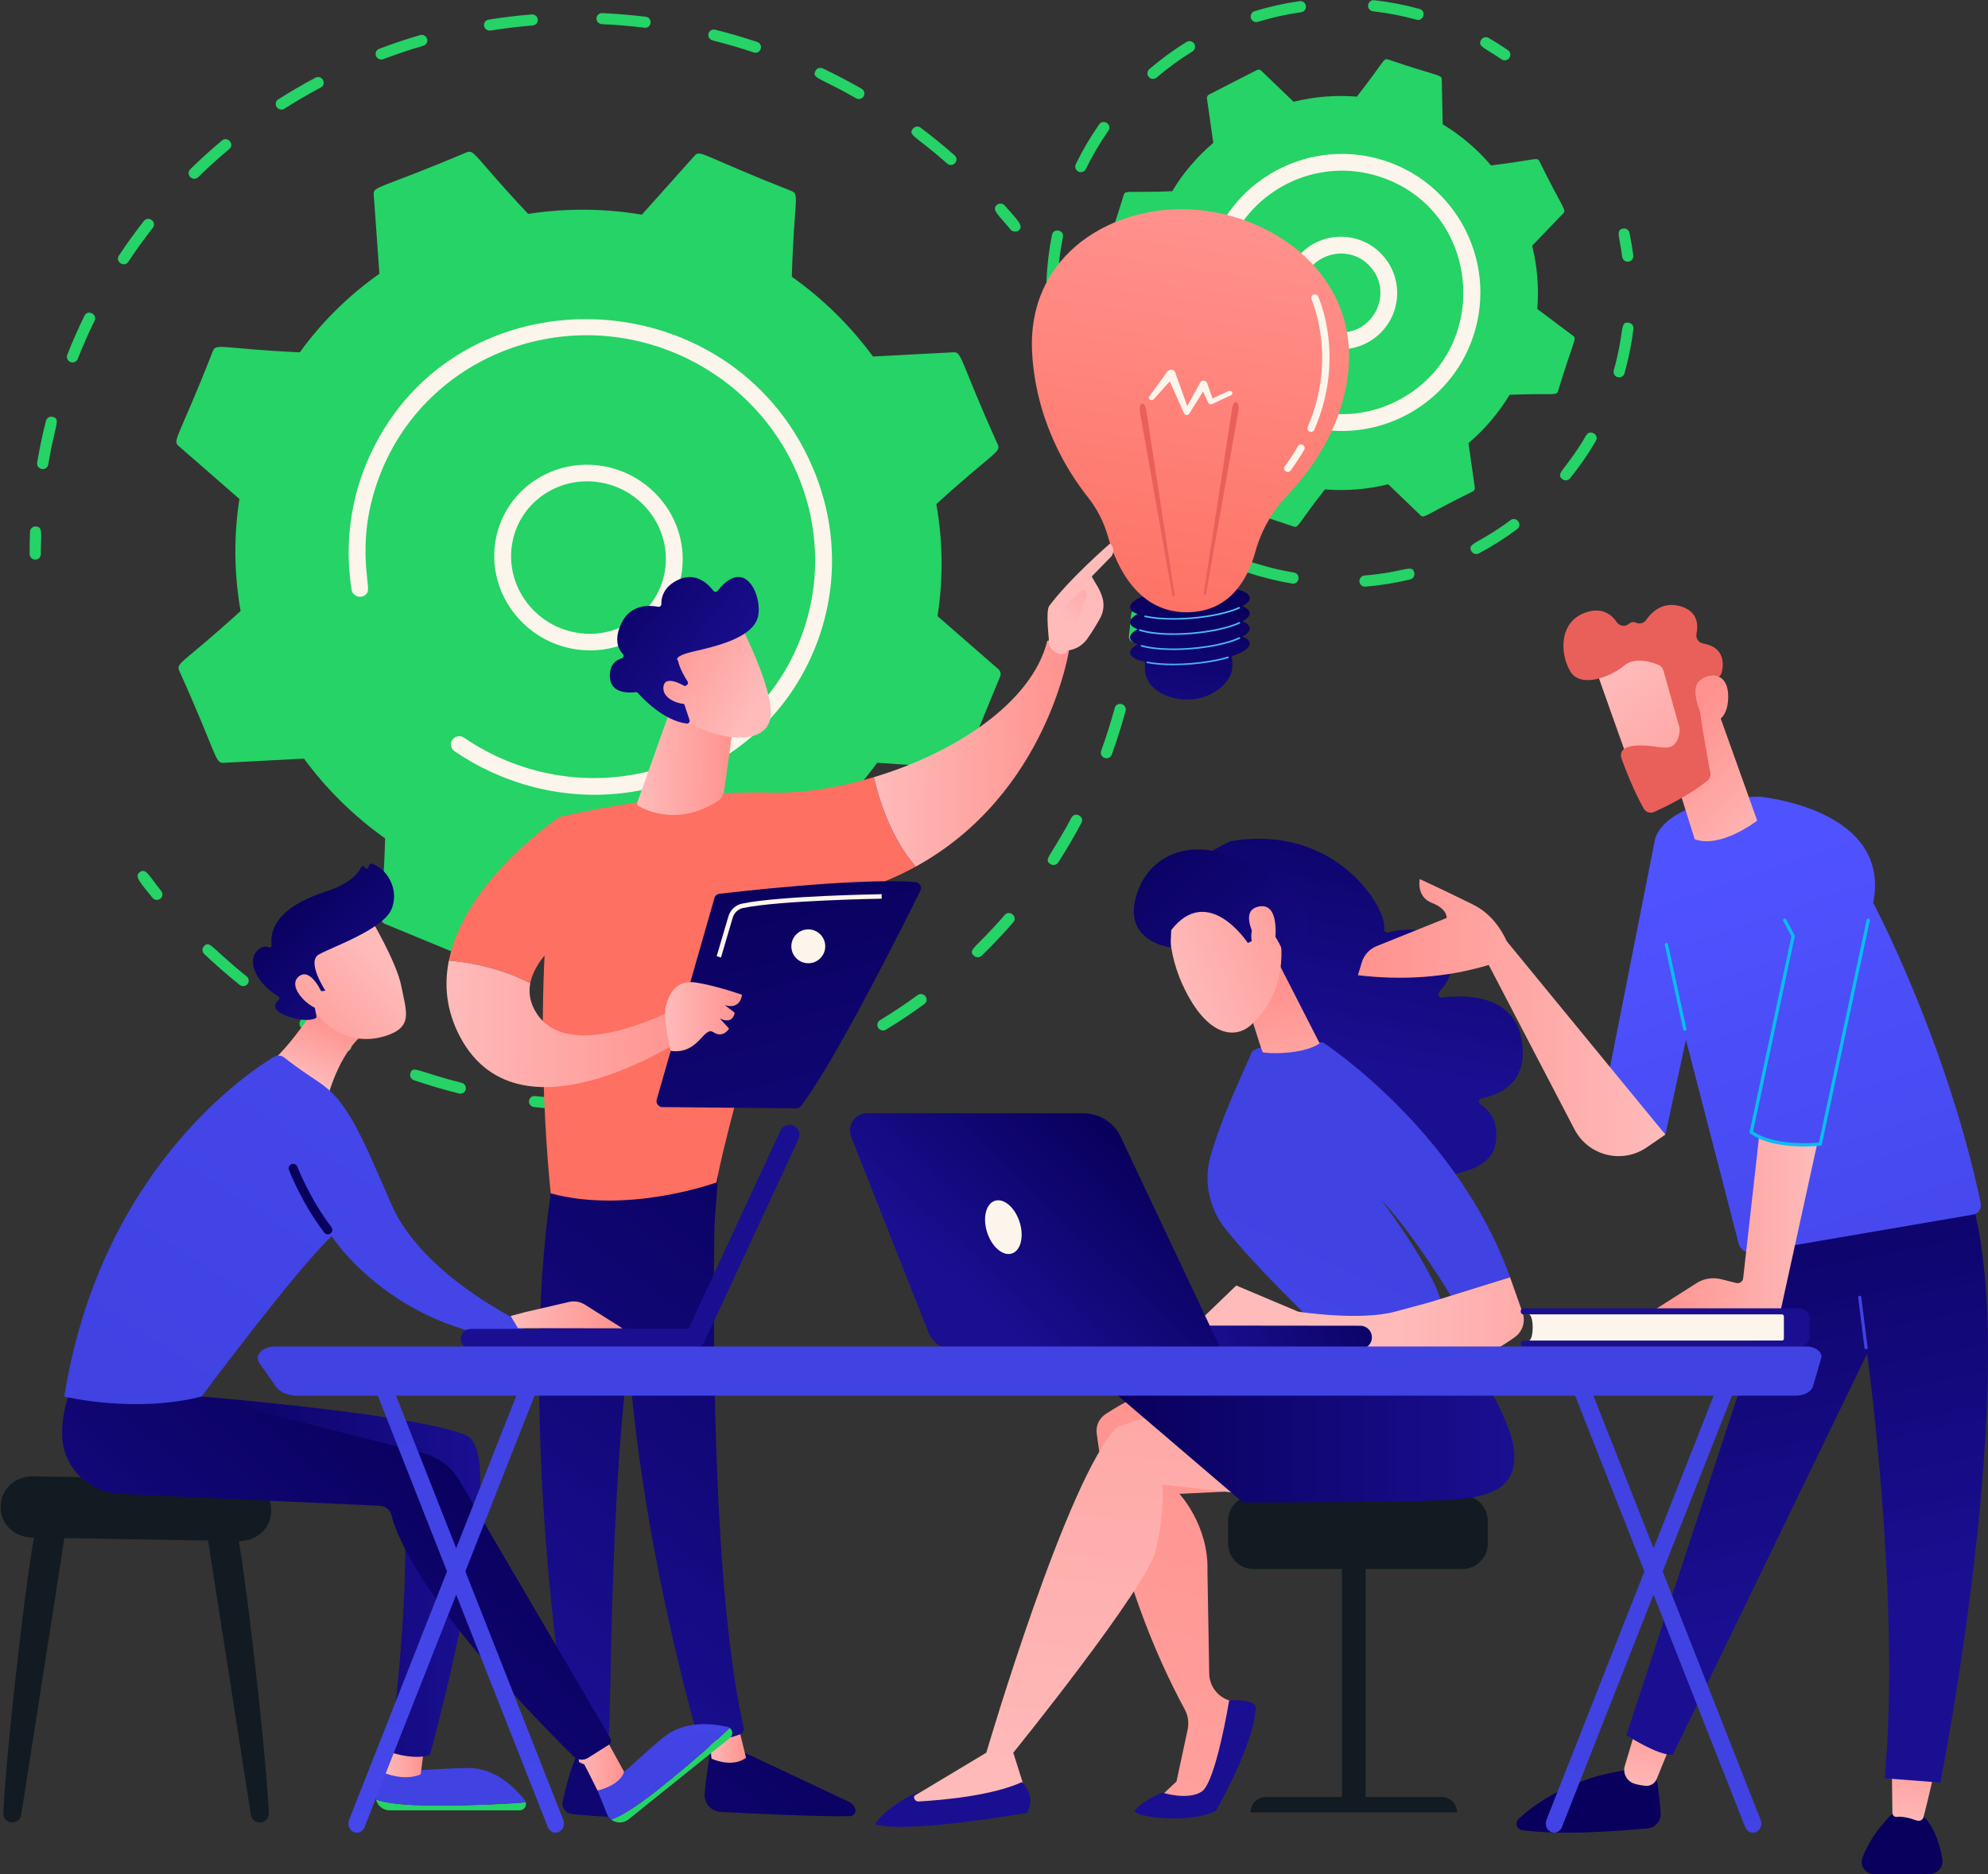 <svg width="2800" height="2640" viewBox="0 0 2800 2640" fill="none" xmlns="http://www.w3.org/2000/svg">
<rect x="0" y="0" width="2800" height="2640" fill="#333333" stroke="none"/>
<path d="M46.39 787.577C43.652 786.315 41.741 783.574 41.73 780.421C41.689 770.018 41.869 759.44 42.263 748.983C42.425 744.687 46.092 741.397 50.455 741.631C61.037 742.142 57.431 752.481 57.539 780.633C57.559 784.933 54.031 788.375 49.664 788.315C48.498 788.299 47.39 788.038 46.39 787.577Z" fill="#25D366"/>
<path d="M52.31 651.635C55.648 631.928 59.827 612.116 64.73 592.752C65.784 588.595 70.071 586.125 74.309 587.236C85.842 590.33 77.75 596.381 67.907 654.459C67.19 658.691 63.119 661.487 58.811 660.707C54.444 659.912 51.6 655.813 52.31 651.635ZM94.699 499.813C102.068 481.144 110.319 462.42 118.949 444.817C123.574 435.349 137.659 442.714 133.21 451.78C124.622 469.336 116.663 487.402 109.451 505.676C107.878 509.664 103.3 511.579 99.228 509.961C95.109 508.321 93.143 503.758 94.699 499.813ZM167.431 360.087C178.448 343.448 190.284 327.04 202.618 311.312C208.983 303.209 221.52 312.903 215.194 320.968C203.109 336.378 191.51 352.457 180.719 368.754C175.04 377.33 161.767 368.635 167.431 360.087ZM267.979 249.428C264.872 246.353 264.841 241.421 267.911 238.415C282.199 224.409 297.253 210.789 312.65 197.932C320.567 191.325 330.906 203.283 322.996 209.889C307.911 222.485 293.159 235.831 279.156 249.552C276.09 252.565 271.077 252.507 267.979 249.428ZM389.679 150.755C387.262 147.131 388.251 142.315 391.889 139.996C408.84 129.194 426.436 118.927 444.192 109.48C453.332 104.643 461.027 118.353 451.89 123.22C434.491 132.477 417.246 142.535 400.638 153.121C397.007 155.436 392.097 154.378 389.679 150.755ZM533.66 83.105C531.861 82.276 530.366 80.799 529.574 78.841C527.943 74.824 529.904 70.319 533.957 68.783C552.845 61.622 572.241 55.116 591.613 49.441C595.781 48.222 600.214 50.573 601.529 54.703C602.836 58.83 600.524 63.161 596.36 64.382C577.376 69.939 558.366 76.319 539.856 83.337C537.778 84.123 535.554 83.978 533.66 83.105ZM686.329 42.393C684.03 41.334 682.267 39.224 681.786 36.592C681.012 32.344 683.871 28.344 688.166 27.654C708.167 24.446 728.565 21.98 748.792 20.329C753.134 19.964 757.015 23.155 757.447 27.449C757.883 31.733 754.715 35.498 750.37 35.853C730.553 37.473 710.567 39.891 690.97 43.034C689.34 43.296 687.734 43.041 686.329 42.393ZM840.097 25.91C840.217 21.611 843.854 18.287 848.219 18.48C868.521 19.381 889.08 21.094 909.323 23.565C919.748 24.867 918.017 40.288 907.644 39.023C887.814 36.6 867.672 34.926 847.781 34.043C843.427 33.853 839.976 30.216 840.097 25.91ZM1333.96 230.3C1289.23 190.84 1278.55 190.672 1285.73 181.341C1288.35 177.937 1293.3 177.33 1296.8 179.953C1313.09 192.221 1329.1 205.284 1344.39 218.774C1352.24 225.694 1341.84 237.236 1333.96 230.3ZM997.848 47.445C998.859 43.278 1003.12 40.766 1007.37 41.835C1027.13 46.806 1046.97 52.604 1066.34 59.075C1076.3 62.404 1071.44 77.143 1061.5 73.82C1042.51 67.481 1023.07 61.795 1003.71 56.924C999.414 55.837 996.848 51.568 997.848 47.445ZM1205.68 138.399C1153.99 108.741 1143.38 110.664 1148.47 100.014C1151.69 93.26 1159.93 96.454 1158.98 96.426C1177.46 105.23 1195.79 114.836 1213.45 124.966C1217.26 127.148 1218.59 131.923 1216.45 135.629C1214.4 139.17 1209.73 140.654 1205.68 138.399Z" fill="#25D366"/>
<path d="M1423.47 323.56C1406.71 302.91 1395.92 295.552 1403.99 288.695C1407.26 285.911 1412.26 286.287 1415.14 289.587C1433.34 310.244 1442.6 318.624 1434.59 324.889C1432.19 326.77 1426.22 326.935 1423.47 323.56Z" fill="#25D366"/>
<path d="M1594.61 904.135C1591.53 902.719 1589.58 899.465 1590.01 896.004C1591.28 885.847 1592.35 875.551 1593.2 865.396C1593.55 861.114 1597.37 857.99 1601.72 858.415C1606.06 858.851 1609.31 862.65 1608.96 866.937C1608.1 877.3 1607 887.805 1605.71 898.173C1605.17 902.432 1601.23 905.401 1596.9 904.802C1596.08 904.691 1595.31 904.461 1594.61 904.135Z" fill="#25D366"/>
<path d="M483.73 1480.5C464.006 1470.76 444.459 1460.08 425.634 1448.76C421.877 1446.5 420.637 1441.7 422.866 1438.04C429.147 1427.73 432.91 1438.08 490.62 1466.6C494.552 1468.54 496.194 1473.23 494.289 1477.07C490.964 1483.78 482.779 1480.47 483.73 1480.5ZM577.995 1511.78C581.811 1500.35 588.087 1509.73 650.139 1525.29C654.401 1526.33 657.015 1530.6 656.01 1534.76C655.002 1538.93 650.741 1541.45 646.495 1540.38C625.26 1535.06 603.914 1528.77 583.052 1521.69C578.873 1520.26 576.647 1515.82 577.995 1511.78ZM337.451 1387.32C320.342 1373.6 303.584 1358.98 287.653 1343.87C284.482 1340.86 284.34 1335.93 287.34 1332.85C295.796 1324.19 297.143 1335.07 347.306 1375.31C350.72 1378.05 351.283 1382.96 348.563 1386.28C345.839 1389.59 340.87 1390.06 337.451 1387.32ZM749.637 1558.77C746.635 1557.38 744.685 1554.25 745.016 1550.84C745.432 1546.57 749.292 1543.49 753.639 1543.98C775.027 1546.36 796.728 1547.88 818.137 1548.48C822.514 1548.6 826.005 1552.18 825.957 1556.48C825.911 1560.78 822.333 1564.17 817.969 1564.05C796.112 1563.44 773.961 1561.89 752.13 1559.46C751.247 1559.36 750.405 1559.12 749.637 1558.77ZM920.561 1559.1C918.136 1557.99 916.319 1555.7 915.957 1552.9C915.408 1548.63 918.474 1544.78 922.808 1544.31C944.068 1542.02 965.491 1538.8 986.486 1534.74C990.758 1533.92 994.955 1536.67 995.868 1540.89C996.777 1545.12 994.055 1549.21 989.789 1550.03C968.362 1554.18 946.496 1557.46 924.794 1559.8C923.299 1559.96 921.846 1559.7 920.561 1559.1ZM1086.79 1522.48C1084.91 1521.62 1083.36 1520.03 1082.6 1517.95C1081.12 1513.88 1083.25 1509.46 1087.35 1508.07C1107.52 1501.24 1127.64 1493.48 1147.15 1485C1151.12 1483.28 1155.81 1485.07 1157.63 1489.01C1159.45 1492.95 1157.71 1497.54 1153.74 1499.27C1133.84 1507.92 1113.31 1515.84 1092.72 1522.81C1090.71 1523.49 1088.59 1523.32 1086.79 1522.48ZM1240.34 1450.89C1238.98 1450.26 1237.77 1449.25 1236.91 1447.91C1234.57 1444.23 1235.67 1439.44 1239.35 1437.2C1257.46 1426.18 1275.31 1414.26 1292.4 1401.77C1295.88 1399.22 1300.83 1399.97 1303.48 1403.45C1306.12 1406.92 1305.44 1411.79 1301.97 1414.33C1284.52 1427.08 1266.31 1439.25 1247.83 1450.49C1245.49 1451.91 1242.68 1451.97 1240.34 1450.89ZM1371.47 1346.11C1362.77 1337.41 1373.79 1336.57 1415.12 1288.91C1421.84 1281.14 1433.95 1291.37 1427.21 1299.15C1413.11 1315.41 1398.12 1331.27 1382.65 1346.28C1379.57 1349.26 1374.57 1349.21 1371.47 1346.11ZM1479.51 1217.22C1469.11 1210.6 1479.57 1207.46 1509.11 1151.76C1513.9 1142.73 1527.97 1150.08 1523.15 1159.16C1513.07 1178.17 1502.06 1196.94 1490.41 1214.97C1488.05 1218.62 1483.11 1219.55 1479.51 1217.22ZM1555.11 1067.43C1551.39 1065.72 1549.52 1061.47 1550.92 1057.64C1558.16 1037.77 1564.6 1017.42 1570.08 997.176C1571.2 993.039 1575.53 990.638 1579.75 991.811C1583.98 993.013 1586.48 997.295 1585.36 1001.43C1579.77 1022.09 1573.2 1042.85 1565.81 1063.13C1564.35 1067.16 1559.82 1069.19 1555.71 1067.68C1555.5 1067.6 1555.31 1067.52 1555.11 1067.43Z" fill="#25D366"/>
<path d="M214.72 1264.64C197.475 1243.16 188.632 1234.4 196.936 1228.51C205.573 1222.39 209.406 1233.1 227.057 1255.11C229.79 1258.51 229.238 1263.4 225.833 1266.03C222.426 1268.67 217.45 1268.04 214.72 1264.64Z" fill="#25D366"/>
<path d="M314.931 1074.57L428.121 1068.62C459.46 1111.25 497.839 1149.38 542.452 1181.05C539.172 1289.55 531.251 1296.93 542.543 1301.6L668.808 1353.83C672.498 1355.36 676.724 1354.42 679.329 1351.51L753.654 1268.42C807.557 1277.5 861.588 1277.6 913.792 1269.52L989.867 1353.77C992.534 1356.72 996.78 1357.71 1000.44 1356.24L1125.66 1305.84C1129.32 1304.37 1131.59 1300.75 1131.31 1296.84L1123.3 1185.2C1166.03 1155.06 1204.07 1117.9 1235.44 1074.49L1348.69 1082.09C1352.67 1082.35 1356.33 1080.11 1357.81 1076.5L1408.64 952.988C1410.12 949.378 1409.1 945.197 1406.1 942.579L1320.45 867.894C1328.74 814.937 1327.9 761.698 1318.79 710.116C1399.49 636.602 1410.06 637.282 1405.32 626.244C1350.86 505.272 1355.13 495.606 1342.74 496.254L1229.55 502.207C1198.21 459.573 1159.83 421.44 1115.22 389.778C1118.5 281.34 1126.42 273.902 1115.13 269.223C988.787 219.484 986.33 210.375 978.34 219.312L904.014 302.41C850.114 293.319 796.081 293.224 743.875 301.299C668.771 221.485 668.521 210.034 657.23 214.581C534.197 266.638 525.5 261.926 526.363 273.985L534.373 385.624C491.64 415.763 453.598 452.92 422.234 496.33C313.97 491.299 304.494 483.043 299.858 494.324C251.774 617.412 242.307 620.163 251.57 628.245L337.216 702.931C328.928 755.884 329.772 809.125 338.875 860.709C258.45 933.974 247.597 933.485 252.352 944.581C306.81 1065.55 302.536 1075.22 314.931 1074.57Z" fill="#25D366"/>
<path d="M697.332 765.51C707.211 694.25 774.24 645.204 846.75 656.178C919.25 667.173 970.213 734.056 960.338 805.317C950.455 876.575 883.429 925.623 810.918 914.652C738.39 903.676 687.454 836.753 697.332 765.51ZM843.548 679.276C784.694 670.365 729.066 709.662 720.834 769.066C712.717 827.592 754.562 882.557 814.119 891.554C873.67 900.565 928.722 860.285 936.834 801.761C944.962 743.147 902.995 688.26 843.548 679.276Z" fill="#FCF5EB"/>
<path d="M691.521 1087.32C673.637 1079.08 656.475 1069.36 640.352 1058.34C635.504 1055.03 633.854 1048.86 636.174 1043.81C636.452 1043.21 636.785 1042.62 637.176 1042.06C640.847 1036.78 648.239 1035.52 653.644 1039.22C672.188 1051.89 692.226 1062.71 713.181 1071.4C871.082 1136.71 1050.7 1067.62 1119.98 917.284C1121.74 913.445 1123.44 909.551 1125.07 905.608C1190.64 746.24 1111.26 563.779 949.603 496.855C788.164 430.072 603.201 503.722 537.718 662.644C498.794 757.259 522.219 824.256 517.746 833.963C512.912 844.453 497.053 842.063 495.215 830.621C485.172 768.111 493.068 702.017 521.189 640.99C642.536 377.677 1028.71 388.448 1144.46 658.114C1180.08 741.099 1181.01 832.227 1147.06 914.709C1145.31 918.977 1143.47 923.195 1141.55 927.367C1106.37 1003.73 1044.05 1062.89 964.756 1094.81C881.133 1128.47 788.642 1127.79 704.323 1092.91C700.02 1091.14 695.748 1089.27 691.521 1087.32Z" fill="#FCF5EB"/>
<path d="M1677.12 592.47C1696.25 615.022 1719.12 634.688 1745.19 650.388L1746.46 713.659C1746.6 720.68 1752.6 717.964 1822.36 741.821C1828.81 743.901 1828.1 737.873 1866.11 689.387C1896.44 691.874 1926.49 689.276 1955.19 682.15L2000.86 726.02C2005.93 730.888 2008.24 724.719 2074.44 692.266C2076.41 691.253 2077.53 689.099 2077.22 686.903L2068.29 624.21C2090.85 605.08 2110.51 582.215 2126.21 556.144C2186.65 553.667 2192.21 557.843 2194.33 551.268C2216.16 479.281 2221.28 477.322 2215.82 473.219L2165.21 435.221C2167.7 404.89 2165.1 374.846 2157.97 346.144L2201.84 300.475C2206.71 295.411 2200.54 293.089 2168.09 226.897C2165.01 220.884 2161.5 225.594 2100.03 233.04C2080.9 210.487 2058.04 190.823 2031.97 175.122L2030.69 111.85C2030.55 104.821 2024.55 107.545 1954.8 83.688C1948.38 81.615 1949.25 87.392 1911.04 136.123C1880.71 133.632 1850.67 136.233 1821.96 143.36L1776.3 99.491C1774.7 97.953 1772.3 97.601 1770.32 98.612L1702.72 133.244C1700.74 134.256 1699.63 136.41 1699.94 138.608L1708.86 201.301C1686.31 220.431 1666.65 243.296 1650.94 269.366C1590.51 271.842 1584.94 267.666 1582.83 274.243C1561.01 346.201 1555.87 348.181 1561.34 352.291L1611.95 390.289C1609.46 420.62 1612.06 450.664 1619.18 479.366C1578.19 523.853 1571.28 524.84 1574.44 531.01L1609.07 598.614C1612.16 604.656 1615.96 599.877 1677.12 592.47Z" fill="#25D366"/>
<path d="M1809.48 407.632C1812.32 363.919 1849.98 330.83 1893.7 333.665C1937.4 336.495 1970.5 374.16 1967.67 417.877C1964.84 461.487 1927.06 494.672 1883.45 491.848C1839.84 489.015 1806.66 451.25 1809.48 407.632ZM1833.06 409.155C1831.08 439.775 1854.38 466.29 1884.98 468.276C1934.13 471.455 1963 413.188 1930.38 376.043C1897.9 339.066 1836.26 359.679 1833.06 409.155Z" fill="#FCF5EB"/>
<path d="M1490.77 531.325C1487.72 521.129 1485.04 510.669 1482.8 500.232C1481.88 495.979 1484.58 491.794 1488.84 490.879C1499.54 488.576 1498.01 500.524 1505.85 526.822C1507.1 530.99 1504.73 535.375 1500.56 536.618C1496.41 537.859 1492.01 535.511 1490.77 531.325Z" fill="#25D366"/>
<path d="M1473.92 395.339C1474.8 374.45 1477.3 352.702 1481.65 330.939C1483.69 320.701 1499.13 323.842 1497.09 334.025C1485.82 390.41 1494.62 404.107 1481.45 403.543C1477.07 403.349 1473.74 399.659 1473.92 395.339ZM1518.88 241.695C1514.97 239.792 1513.34 235.08 1515.24 231.167C1524.68 211.773 1535.74 192.953 1548.12 175.235C1554.09 166.704 1567 175.711 1561.03 184.258C1549.12 201.3 1538.48 219.4 1529.4 238.058C1526.06 244.923 1517.93 241.67 1518.88 241.695ZM1620.63 110.426C1619.63 109.964 1618.71 109.287 1617.94 108.397C1615.11 105.091 1615.5 100.122 1618.81 97.292C1635.22 83.251 1652.85 70.395 1671.22 59.085C1674.92 56.81 1679.78 57.963 1682.05 61.659C1684.33 65.361 1683.18 70.215 1679.48 72.491C1661.8 83.377 1644.84 95.748 1629.05 109.258C1626.63 111.322 1623.33 111.673 1620.63 110.426ZM1766.09 30.394C1764.12 29.488 1762.54 27.779 1761.85 25.547C1760.58 21.39 1762.92 16.985 1767.08 15.714C1787.71 9.39 1809.02 4.658 1830.41 1.652C1834.72 1.052 1838.7 4.049 1839.3 8.358C1839.9 12.662 1836.9 16.644 1832.6 17.25C1812.03 20.138 1791.53 24.686 1771.69 30.768C1769.76 31.359 1767.78 31.174 1766.09 30.394ZM1926.91 7.226C1927.4 2.906 1931.3 -0.205 1935.62 0.284C1957.14 2.719 1978.57 6.853 1999.32 12.573C2009.34 15.285 2005.21 30.527 1995.13 27.756C1975.17 22.254 1954.55 18.277 1933.85 15.938C1929.42 15.42 1926.43 11.461 1926.91 7.226Z" fill="#25D366"/>
<path d="M2114.92 83.609C2091.14 67.218 2080.65 65.525 2085.99 56.331C2088.17 52.57 2092.9 51.225 2096.75 53.472C2105.93 58.792 2115.05 64.57 2123.86 70.642C2127.44 73.108 2128.34 78.012 2125.87 81.595C2123.44 85.12 2118.59 86.11 2114.92 83.609Z" fill="#25D366"/>
<path d="M2284.77 361.764C2281.09 333 2275.37 324.153 2285.78 321.997C2290.05 321.112 2294.21 323.851 2295.09 328.106C2297.25 338.499 2299.04 349.151 2300.39 359.765C2300.94 364.079 2297.89 368.025 2293.58 368.574C2289.28 369.129 2285.32 366.085 2284.77 361.764Z" fill="#25D366"/>
<path d="M1752.83 796.771C1756.94 784.353 1766.26 797.142 1822.37 806.51C1832.62 808.2 1830.08 823.762 1819.77 822.045C1798.79 818.541 1777.95 813.383 1757.84 806.72C1753.77 805.389 1751.45 800.953 1752.83 796.771ZM1914.68 819.171C1914.33 814.839 1917.55 811.035 1921.88 810.68C1979.06 805.984 1988.88 793.988 1991.97 806.749C1992.99 810.978 1990.39 815.232 1986.16 816.253C1965.54 821.23 1944.35 824.639 1923.17 826.377C1918.83 826.728 1915.04 823.505 1914.68 819.171ZM2072.27 776.283C2066.12 764.697 2081.67 766.917 2127.37 732.79C2135.72 726.57 2145.15 739.175 2136.8 745.412C2119.76 758.125 2101.64 769.613 2082.91 779.545C2079.08 781.582 2074.31 780.128 2072.27 776.283ZM2200.34 674.859C2190.12 666.584 2205.36 662.547 2234.03 613.264C2239.26 604.269 2252.88 612.167 2247.64 621.18C2236.98 639.515 2224.79 657.183 2211.41 673.697C2208.67 677.082 2203.71 677.585 2200.34 674.859ZM2272.9 521.585C2288.48 466.417 2280.69 452.945 2293.75 454.541C2298.07 455.064 2301.14 458.992 2300.62 463.31C2298.04 484.453 2293.81 505.498 2288.06 525.868C2286.88 530.052 2282.53 532.489 2278.34 531.305C2274.16 530.124 2271.72 525.777 2272.9 521.585Z" fill="#25D366"/>
<path d="M1664.1 761.877C1655.14 756.101 1646.29 749.908 1637.82 743.47C1634.36 740.838 1633.68 735.9 1636.31 732.434C1642.93 723.717 1649.52 733.748 1672.63 748.636C1676.28 750.994 1677.34 755.864 1674.98 759.521C1672.59 763.23 1667.68 764.197 1664.1 761.877Z" fill="#25D366"/>
<path d="M1792.51 580.968C1786.03 577.26 1784.71 569.926 1787.8 564.596C1791.07 558.947 1798.35 557.033 1803.94 560.285C1814.42 566.348 1825.65 571.335 1837.32 575.1C1839.87 575.407 1899.89 599.356 1968.13 564.518C2103.46 495.18 2087.47 295.411 1942.58 248.706C1859.23 221.828 1770.02 262.4 1734.25 340.044C1698.22 418.239 1738.95 458.926 1714.02 464.693C1707.66 466.172 1701.32 462.216 1699.84 455.858C1691.88 421.582 1693.42 385.678 1704.27 352.021C1737.21 249.813 1847.3 193.159 1949.84 226.224C2060.17 261.795 2116.48 386.536 2067 493.919C2027.1 580.528 1926.73 628.759 1830.07 597.582L1830.06 597.58C1816.98 593.359 1804.34 587.771 1792.51 580.968Z" fill="#FCF5EB"/>
<path d="M1760.21 863.389C1759.91 859.699 1756.14 856.504 1749.76 853.944C1756.7 850.119 1760.53 846.019 1760.21 841.999C1759.23 829.833 1720.7 823.012 1674.15 826.765C1627.61 830.518 1590.67 843.423 1591.65 855.59C1591.95 859.28 1595.72 862.474 1602.1 865.035C1595.16 868.86 1591.32 872.959 1591.65 876.98C1591.95 880.67 1595.72 883.864 1602.1 886.425C1595.16 890.25 1591.32 894.349 1591.65 898.37C1591.95 902.06 1595.72 905.254 1602.1 907.815C1595.16 911.64 1591.32 915.74 1591.65 919.76C1592.08 925.14 1599.87 929.473 1612.44 932.31C1612.28 936.286 1612.37 940.644 1612.76 945.456C1614.58 967.875 1639.8 985.453 1673.15 985.453C1706.5 985.453 1735.37 961.486 1735.7 938.996C1735.78 933.484 1735.54 928.633 1735.04 924.322C1751 918.993 1760.72 912.483 1760.21 906.169C1759.91 902.479 1756.14 899.284 1749.76 896.724C1756.7 892.899 1760.53 888.799 1760.21 884.779C1759.91 881.089 1756.14 877.895 1749.76 875.334C1756.7 871.509 1760.53 867.409 1760.21 863.389Z" fill="url(#paint0_linear_52_1243)"/>
<path d="M1652.61 937.152C1638.79 937.152 1626.14 936.135 1615.69 934.133C1615.08 934.017 1614.69 933.432 1614.8 932.825C1614.92 932.219 1615.5 931.822 1616.11 931.938C1632.46 935.069 1654.31 935.759 1677.61 933.879C1696.69 932.341 1714.52 929.265 1729.2 924.982C1729.79 924.809 1730.41 925.149 1730.58 925.742C1730.76 926.335 1730.42 926.955 1729.82 927.128C1715.01 931.452 1697.02 934.557 1677.8 936.107C1669.14 936.806 1660.68 937.152 1652.61 937.152Z" fill="url(#paint1_linear_52_1243)"/>
<path d="M1652.85 915.742C1634.89 915.742 1618.84 914.052 1607.51 910.828C1606.92 910.659 1606.58 910.04 1606.74 909.446C1606.91 908.852 1607.53 908.509 1608.13 908.677C1624.26 913.271 1650.24 914.695 1677.62 912.488C1704.7 910.304 1729.96 904.808 1745.18 897.786C1745.74 897.528 1746.41 897.772 1746.67 898.333C1746.92 898.893 1746.68 899.557 1746.12 899.817C1730.67 906.943 1705.13 912.513 1677.8 914.716C1669.27 915.406 1660.87 915.742 1652.85 915.742Z" fill="url(#paint2_linear_52_1243)"/>
<path d="M1652.62 894.368C1633.22 894.368 1616.25 892.384 1604.83 888.617C1604.24 888.424 1603.93 887.792 1604.12 887.205C1604.31 886.618 1604.94 886.299 1605.53 886.493C1621.43 891.734 1648.37 893.455 1677.61 891.098C1704.7 888.915 1729.96 883.419 1745.18 876.396C1745.74 876.139 1746.41 876.383 1746.67 876.943C1746.92 877.503 1746.68 878.167 1746.12 878.426C1730.67 885.553 1705.12 891.123 1677.79 893.326C1669.13 894.027 1660.67 894.368 1652.62 894.368Z" fill="url(#paint3_linear_52_1243)"/>
<path d="M1652.77 872.968C1637.38 872.968 1623.39 871.724 1612.51 869.308C1611.91 869.174 1611.53 868.577 1611.67 867.975C1611.8 867.371 1612.4 866.991 1613 867.126C1629.36 870.76 1652.91 871.702 1677.62 869.71C1704.46 867.545 1729.59 862.11 1744.84 855.167C1745.4 854.91 1746.06 855.159 1746.32 855.721C1746.57 856.283 1746.33 856.946 1745.76 857.202C1730.29 864.246 1704.88 869.755 1677.8 871.939C1669.24 872.627 1660.81 872.968 1652.77 872.968Z" fill="url(#paint4_linear_52_1243)"/>
<path d="M1560.41 755.415C1554.75 735.392 1545.15 716.678 1532.22 700.379C1504.51 665.456 1459.3 594.432 1453.74 497.497C1445.64 356.501 1570.69 285.91 1684.8 295.493C1798.91 305.076 1911.5 390.038 1899.18 521.208C1891.59 601.916 1846.42 663.135 1812.79 698.293C1791.43 720.618 1776.19 747.963 1767.95 777.738C1757.85 814.182 1733.83 859.598 1676.74 862.366C1602.86 865.948 1572.17 797.083 1560.41 755.415Z" fill="url(#paint5_linear_52_1243)"/>
<path d="M1695.61 834.248L1735.53 574.564C1736.36 569.199 1739 565.596 1741.43 566.516C1743.86 567.437 1745.17 572.532 1744.34 577.897C1744.32 578.04 1744.29 578.216 1744.27 578.357L1698.79 835.628C1698.44 837.563 1697.46 838.785 1696.59 838.357C1695.75 837.943 1695.32 836.121 1695.61 834.248Z" fill="url(#paint6_linear_52_1243)"/>
<path d="M1654.16 836.31L1614.24 576.626C1613.41 571.261 1610.77 567.659 1608.34 568.579C1605.91 569.499 1604.6 574.595 1605.43 579.96C1605.45 580.103 1605.48 580.279 1605.51 580.42L1650.98 837.691C1651.33 839.626 1652.31 840.848 1653.18 840.42C1654.02 840.005 1654.45 838.184 1654.16 836.31Z" fill="url(#paint7_linear_52_1243)"/>
<path d="M1735.25 552.267C1734.23 550.637 1731.89 550.027 1730.01 550.907L1707.77 561.295L1700.06 539.306C1699.65 538.159 1698.7 537.141 1697.35 536.586C1694.79 535.532 1691.74 536.475 1690.52 538.692L1690.48 538.763L1672.2 572.099L1655.23 524.644L1655.2 524.565C1654.79 523.407 1653.91 522.367 1652.64 521.669C1649.79 520.116 1646.03 520.856 1644.24 523.323L1618.68 558.51C1617.64 559.952 1618 561.884 1619.58 562.95C1621.27 564.088 1623.7 563.824 1625.02 562.359L1647.52 537.254L1667.78 582.398L1667.8 582.433C1668.12 583.155 1668.73 583.786 1669.58 584.183C1671.49 585.073 1673.86 584.459 1674.89 582.811L1694.44 551.432L1701.8 567.303L1701.86 567.444C1701.92 567.558 1701.98 567.67 1702.05 567.781C1703.06 569.41 1705.4 570.019 1707.28 569.141L1733.67 556.81C1735.56 555.932 1736.26 553.898 1735.25 552.267Z" fill="#FCF5EB"/>
<path d="M1813.65 664.816C1812.6 664.816 1811.54 664.493 1810.64 663.816C1808.39 662.15 1807.92 658.975 1809.59 656.725C1816.39 647.568 1822.62 638.101 1828.11 628.594C1829.51 626.172 1832.61 625.34 1835.03 626.74C1837.46 628.139 1838.29 631.237 1836.89 633.663C1831.2 643.507 1824.76 653.3 1817.73 662.771C1816.73 664.11 1815.2 664.816 1813.65 664.816Z" fill="#FCF5EB"/>
<path d="M1846.5 608.445C1845.83 608.445 1845.14 608.31 1844.48 608.026C1841.92 606.911 1840.74 603.924 1841.85 601.357C1884.04 504.196 1847.66 422.644 1847.29 421.832C1846.12 419.288 1847.23 416.278 1849.78 415.113C1852.33 413.948 1855.34 415.063 1856.5 417.608C1858.1 421.092 1895.13 504.124 1851.15 605.396C1850.32 607.307 1848.46 608.445 1846.5 608.445Z" fill="#FCF5EB"/>
<path d="M1002.44 2455.79C1002.44 2455.79 995.858 2491.11 992.461 2526.1C991.132 2539.77 1001.57 2551.76 1015.29 2552.46C1061.91 2554.85 1161.62 2559.58 1197.43 2558.32C1202.82 2558.13 1206.39 2552.66 1204.44 2547.63C1202.81 2543.42 1199.63 2540 1195.54 2538.08L1031.49 2460.78L1002.44 2455.79Z" fill="url(#paint8_linear_52_1243)"/>
<path d="M997.523 2434.96L1002.14 2477.32C1002.14 2477.32 1030.88 2491.03 1050.73 2476.09L1039.23 2428.82L997.523 2434.96Z" fill="url(#paint9_linear_52_1243)"/>
<path d="M1008.89 1639.47C1006.61 1650.5 991.985 2190.79 1047.44 2433.5C1048.34 2437.46 1046.3 2441.52 1042.52 2443.02C1033.63 2446.55 1016.21 2451.63 995.391 2452.13C988.944 2452.28 983.203 2448.04 981.444 2441.83C965.469 2385.49 889.035 2103.23 881.28 1834.22C872.613 1533.62 881.378 1823.99 881.378 1823.99L889.914 1638.31L1008.89 1639.47Z" fill="url(#paint10_linear_52_1243)"/>
<path d="M812.724 2472.44C812.724 2472.44 802.606 2490.21 792.524 2537.57C790.703 2546.12 796.613 2554.38 805.308 2555.32C820.693 2556.98 844.379 2559.16 863.37 2559.21C872.123 2559.23 879.028 2551.67 878.056 2542.97C876.118 2525.63 869.836 2497.15 849.805 2474.81L812.724 2472.44Z" fill="url(#paint11_linear_52_1243)"/>
<path d="M804.507 2417.93L815.627 2482.03C815.627 2482.03 827.144 2490.77 850.149 2484.74L845.206 2415.83L804.507 2417.93Z" fill="url(#paint12_linear_52_1243)"/>
<path d="M780.101 1653.87C730.139 1938.53 783.627 2358.64 802.233 2440.94C803.372 2445.98 807.392 2449.87 812.48 2450.77C821.121 2452.28 835.359 2453.59 849.445 2449.64C854.298 2448.28 857.74 2443.95 857.985 2438.92C861.22 2372.55 860.428 1964.93 905.983 1804.28C908.291 1796.14 913.343 1789.06 920.288 1784.23L1006.31 1724.3L1013.79 1626.19L780.101 1653.87Z" fill="url(#paint13_linear_52_1243)"/>
<path d="M1086.28 1116.51C944.73 1112.82 788.141 1150.84 788.141 1150.84C743.59 1396.68 775.703 1681.04 775.703 1681.04C885.033 1710.82 1009.11 1665.69 1009.11 1665.69C1028.31 1562.94 1116.07 1274.09 1116.07 1274.09C1185.33 1266.16 1242.5 1246.75 1289.68 1220.81C1254.28 1178.98 1237.91 1126.02 1230.88 1094.74C1180.67 1109.82 1129.94 1117.65 1086.28 1116.51Z" fill="url(#paint14_linear_52_1243)"/>
<path d="M1506.46 911.969C1492.72 895.038 1475.04 902.817 1475.04 902.817C1453.36 990.624 1343.44 1060.94 1230.88 1094.75C1237.91 1126.03 1254.28 1178.98 1289.68 1220.82C1476.94 1117.87 1506.46 911.969 1506.46 911.969Z" fill="url(#paint15_linear_52_1243)"/>
<path d="M1503.05 916.207C1504.46 920.847 1487.54 927.731 1477.8 908.716C1477.54 899.644 1472.39 860.743 1477.88 853.406C1507.12 814.336 1563.54 765.548 1563.54 765.548C1572.91 774.97 1565.03 784.061 1565.03 784.061L1537.62 812.078C1543.2 822.391 1550.04 831.118 1553.17 843.558C1555.53 852.979 1553.93 863.008 1549.11 871.516C1544.26 880.054 1537.65 891.15 1531.42 899.824C1519.63 916.241 1503.05 916.207 1503.05 916.207Z" fill="url(#paint16_linear_52_1243)"/>
<path d="M1525.57 830.312L1500.64 851.045L1492.67 871.848L1514.49 896.524C1514.49 896.524 1522.3 855.171 1527.9 846.258C1533.49 837.345 1530.68 832.983 1525.57 830.312Z" fill="url(#paint17_linear_52_1243)"/>
<path d="M841.135 1288.45L788.141 1150.84C788.141 1150.84 655.043 1239.43 632.209 1353.15C657.178 1355.23 702.585 1362.16 746.875 1385.06C757.167 1331.36 841.135 1288.45 841.135 1288.45Z" fill="url(#paint18_linear_52_1243)"/>
<path d="M955.468 1418.55C955.468 1418.55 806.195 1501.04 756.782 1428.91C746.524 1413.94 744.177 1399.13 746.874 1385.06C702.584 1362.16 657.178 1355.23 632.209 1353.15C625.325 1387.43 628.442 1423.99 648.271 1461.1C734.493 1622.46 974.768 1455.34 974.768 1455.34L955.468 1418.55Z" fill="url(#paint19_linear_52_1243)"/>
<path d="M943.975 1000.21L897.684 1130.05C896.918 1132.2 897.781 1134.6 899.77 1135.72C911.985 1142.63 956.037 1162.68 1009.67 1129.38C1015.26 1125.91 1019.1 1120.21 1020 1113.69L1035.67 1001.08L943.975 1000.21Z" fill="url(#paint20_linear_52_1243)"/>
<path d="M1043.14 880.505C1043.14 880.505 1091.72 974.092 1085.02 1011.65C1078.32 1049.2 1017.04 1045.91 963.799 1014.85L927.35 913.953L1043.14 880.505Z" fill="url(#paint21_linear_52_1243)"/>
<path d="M966.636 965.5C968.821 964.557 969.649 961.902 968.365 959.898C964.459 953.806 957.148 941.384 954.881 930.547C954.881 930.547 946.043 924.767 977.64 917.522C1009.24 910.277 1056.36 899.013 1066.5 872.273C1076.39 846.201 1051.7 780.165 1010.81 832.204C1009.26 834.184 1006.25 834.2 1004.73 832.188C998.193 823.508 980.958 805.456 956.688 816.068C933.977 826 931.271 842.546 931.502 850.903C931.57 853.361 929.355 855.25 926.944 854.767C915.531 852.477 888.112 850.342 875.036 878.367C864.267 901.45 870.998 914.64 877.181 921.117C879.184 923.216 878.264 926.632 875.481 927.454C867.944 929.683 858.181 935.962 858.984 953.577C860.095 977.929 887.327 976.044 895.085 975.008C896.356 974.839 897.632 975.287 898.483 976.246C905.056 983.661 934.688 1015.16 967.046 1019.23C969.848 1019.58 972.049 1016.84 971.155 1014.16L957.525 973.271C956.892 971.373 957.817 969.305 959.655 968.511L966.636 965.5Z" fill="url(#paint22_linear_52_1243)"/>
<path d="M972.217 971.337C972.217 971.337 937.227 946.836 934.459 967.162C931.692 987.487 965.894 996.941 982.951 989.515L972.217 971.337Z" fill="url(#paint23_linear_52_1243)"/>
<path d="M924.961 1548.92L1006.28 1264.95C1007.2 1261.72 1009.95 1259.37 1013.28 1258.98C1028.01 1257.26 1070.7 1252.44 1119.99 1248.27C1179.36 1243.25 1248.31 1239.18 1289.51 1242.64C1295.37 1243.13 1298.91 1249.33 1296.31 1254.6C1272.88 1302 1176.5 1494.81 1128.24 1557.98C1126.64 1560.07 1124.17 1561.29 1121.54 1561.27L932.873 1559.51C927.382 1559.46 923.45 1554.2 924.961 1548.92Z" fill="url(#paint24_linear_52_1243)"/>
<path d="M944.606 1480.31C944.606 1480.31 933.278 1433.73 937.848 1417.21C942.417 1400.68 951.27 1379.44 980.778 1384.16C1010.29 1388.88 1045.1 1401.31 1045.1 1401.31C1045.1 1401.31 1043.34 1422.83 1020.91 1415.89L1034.82 1426.65C1034.82 1426.65 1032.83 1443.89 1013.89 1434.68L1026.82 1448.95C1026.82 1448.95 1018.69 1463.1 1004.75 1454.03C990.811 1444.95 984.13 1485.92 944.606 1480.31Z" fill="url(#paint25_linear_52_1243)"/>
<path d="M1114.57 1333.04C1114.57 1346.22 1125.26 1356.91 1138.44 1356.91C1151.62 1356.91 1162.31 1346.22 1162.31 1333.04C1162.31 1319.86 1151.62 1309.17 1138.44 1309.17C1125.26 1309.17 1114.57 1319.86 1114.57 1333.04Z" fill="#FCF5EB"/>
<path d="M1015.48 1348.78L1009.39 1346.98L1025.95 1290.82C1028.65 1281.67 1036.03 1274.8 1045.21 1272.89C1097.69 1261.94 1235.9 1259.71 1241.75 1259.61L1241.85 1265.96C1240.42 1265.98 1098.39 1268.27 1046.51 1279.1C1039.62 1280.54 1034.07 1285.71 1032.03 1292.62L1015.48 1348.78Z" fill="#FCF5EB"/>
<path d="M53.127 2143.48C44.459 2156.31 10.009 2446.71 4.617 2553.97C4.252 2561.22 10.054 2567.27 17.316 2567.27C23.579 2567.27 28.908 2562.71 29.875 2556.52L92.887 2152.72L53.127 2143.48Z" fill="#111B21"/>
<path d="M330.108 2143.48C338.776 2156.31 373.226 2446.71 378.618 2553.97C378.983 2561.22 373.182 2567.27 365.918 2567.27C359.656 2567.27 354.326 2562.71 353.361 2556.52L290.349 2152.72L330.108 2143.48Z" fill="#111B21"/>
<path d="M1.015 2120.82L0.986 2123.98C0.778 2146.77 20.404 2165.45 44.98 2165.87L336.236 2170.83C360.458 2171.24 380.649 2153.74 381.824 2131.31L381.976 2128.41C383.201 2105.02 363.337 2085.31 338.077 2084.86L46.699 2079.63C21.759 2079.19 1.225 2097.7 1.015 2120.82Z" fill="#111B21"/>
<path d="M614.553 2543.42C562.778 2543.42 539.87 2538.98 529.628 2534.93C531.619 2543.43 539.192 2550.14 548.762 2550.14H731.924C738.092 2550.14 741.985 2544.24 740.511 2538.89C719.632 2540.57 675.288 2543.42 614.553 2543.42Z" fill="#25D366"/>
<path d="M740.511 2538.89C740.214 2537.82 739.777 2536.76 739.011 2535.78C725.058 2517.96 697.031 2489.99 658.905 2490.52C603.053 2491.31 583.58 2497.37 540.177 2490.86L529.938 2524.8C528.895 2528.26 528.876 2531.72 529.628 2534.93C539.871 2538.98 562.779 2543.42 614.553 2543.42C675.288 2543.42 719.632 2540.57 740.511 2538.89Z" fill="url(#paint26_linear_52_1243)"/>
<path d="M552.746 2454.29L540.177 2497.04C540.177 2497.04 568.021 2509.71 592.511 2499.54L597.32 2462.5L552.746 2454.29Z" fill="url(#paint27_linear_52_1243)"/>
<path d="M932.372 2516.5C892.012 2548.93 871.385 2559.83 860.876 2563.11C867.728 2568.46 877.816 2568.92 885.276 2562.93L1028.06 2448.2C1032.87 2444.34 1032.22 2437.32 1027.74 2434.1C1012.51 2448.47 979.718 2478.46 932.372 2516.5Z" fill="#25D366"/>
<path d="M1027.74 2434.09C1026.84 2433.44 1025.83 2432.89 1024.63 2432.62C1002.65 2427.53 963.358 2423.38 933.972 2447.68C890.923 2483.28 879.52 2500.17 841.632 2522.31L854.806 2555.06C856.15 2558.39 858.289 2561.09 860.876 2563.11C871.385 2559.83 892.012 2548.93 932.372 2516.5C979.718 2478.46 1012.51 2448.47 1027.74 2434.09Z" fill="url(#paint28_linear_52_1243)"/>
<path d="M283.881 1967.27C283.881 1967.27 593.857 1992.58 657.446 2022.52C721.035 2052.45 605.554 2472 605.554 2472C605.554 2472 588.242 2480.33 549.722 2468.36C549.722 2468.36 589.222 2158.75 559.829 2091.61L224.205 2036.71L283.881 1967.27Z" fill="url(#paint29_linear_52_1243)"/>
<path d="M810.833 2463.38C813.711 2466 841.632 2522.31 841.632 2522.31C841.632 2522.31 872.715 2515.59 879.054 2495.92L851.086 2445.09L810.833 2463.38Z" fill="url(#paint30_linear_52_1243)"/>
<path d="M97.186 1964.68C97.186 1964.68 87.084 1988.99 87.497 2021.29C88.067 2065.96 123.979 2102.21 168.597 2104.43L535.039 2121.14C542.778 2121.5 549.325 2126.85 551.264 2134.35C559.875 2167.66 601.965 2269.94 807.709 2474.04C813.182 2479.47 821.71 2480.39 828.229 2476.28L857.517 2457.78C860.592 2455.83 861.573 2451.8 859.735 2448.66L646.374 2084.32C635.167 2065.82 617.153 2052.46 596.203 2047.11L283.881 1967.27L97.186 1964.68Z" fill="url(#paint31_linear_52_1243)"/>
<path d="M458.311 1395.54C458.311 1395.54 419.056 1464.95 379.033 1498.57L461.758 1544.73C461.758 1544.73 480.399 1471.25 522.987 1449.73L458.311 1395.54Z" fill="url(#paint32_linear_52_1243)"/>
<path d="M90.53 1967.27C90.53 1967.27 189.456 1991.38 283.882 1967.27C283.882 1967.27 416.01 1789.65 467.127 1741.31C467.127 1741.31 548.664 1869.98 730.149 1888.21L740.27 1865.59C740.27 1865.59 595.788 1798.99 551.309 1696.65C506.829 1594.31 488.965 1550.67 448.499 1523.97C423.297 1507.34 408.207 1495.98 400.41 1489.78C396.14 1486.38 390.248 1485.99 385.589 1488.83C342.644 1515 140.574 1653.4 90.53 1967.27Z" fill="url(#paint33_linear_52_1243)"/>
<path d="M461.763 1738.81C459.857 1738.81 457.974 1737.95 456.725 1736.32C425.222 1695.25 407.676 1649.97 406.945 1648.07C405.69 1644.79 407.323 1641.13 410.595 1639.87C413.873 1638.61 417.536 1640.25 418.793 1643.52C418.966 1643.97 436.45 1689.03 466.795 1728.6C468.927 1731.39 468.404 1735.36 465.621 1737.5C464.47 1738.38 463.11 1738.81 461.763 1738.81Z" fill="url(#paint34_linear_52_1243)"/>
<path d="M719.236 1853.78L739.664 1848.33L801.688 1833.97C809.154 1832.24 817.002 1833.57 823.489 1837.65L876.818 1871.2L729.544 1870.95L719.236 1853.78Z" fill="url(#paint35_linear_52_1243)"/>
<path d="M520.639 1291.47C520.639 1291.47 558.788 1354.88 565.408 1389.93C572.027 1424.98 582.654 1446.89 542.763 1459.38C502.871 1471.87 465.797 1456.07 442.53 1423.35C442.53 1423.35 406.195 1373 409.819 1349.94C413.444 1326.88 520.639 1291.47 520.639 1291.47Z" fill="url(#paint36_linear_52_1243)"/>
<path d="M453.15 1396.22L458.311 1395.54C458.311 1395.54 431.298 1354.72 448.974 1344.6C466.65 1334.47 538.68 1309.63 551.19 1281.26C563.249 1253.91 545.21 1223.01 523.462 1216.57C522.086 1216.16 520.634 1216.97 520.136 1218.32L518.858 1221.76C517.984 1224.12 514.682 1224.21 513.673 1221.91C512.717 1219.72 509.588 1219.63 508.602 1221.81C504.748 1230.3 493.194 1244.82 458.554 1256.05C409.402 1271.98 378.785 1296.76 382.553 1331.68C382.792 1333.9 380.594 1335.42 378.559 1334.52C374.541 1332.75 368.45 1332.47 361.377 1340.2C349.077 1353.66 358.712 1383.08 392.305 1403.91C393.901 1404.89 394.186 1407.15 392.759 1408.37C387.733 1412.67 380.663 1422.27 403.391 1430.82C426.642 1439.57 439.329 1436.61 444.017 1434.73C445.279 1434.22 445.999 1432.91 445.739 1431.58L439.768 1400.98C439.459 1399.4 440.549 1397.88 442.148 1397.67L453.15 1396.22Z" fill="url(#paint37_linear_52_1243)"/>
<path d="M455.268 1402.51C455.268 1402.51 438.434 1361.01 420.754 1375.6C403.075 1390.18 437.097 1422.43 452.799 1422L455.268 1402.51Z" fill="url(#paint38_linear_52_1243)"/>
<path d="M662.339 1900.09C662.579 1900.1 662.82 1900.11 663.062 1900.11L977.687 1899.79C985.464 1899.79 991.761 1893.49 991.752 1885.72C991.744 1877.96 985.409 1871.54 977.652 1871.68L663.026 1871.99C655.249 1872 648.951 1878.3 648.96 1886.06C648.97 1893.59 654.897 1899.72 662.339 1900.09Z" fill="url(#paint39_linear_52_1243)"/>
<path d="M1099.53 1591.97C1099.42 1592.19 1099.31 1592.4 1099.21 1592.62L966.829 1878.04C963.554 1885.1 966.611 1893.46 973.655 1896.73C980.701 1900 989.19 1896.96 992.334 1889.87L1124.72 1604.45C1127.99 1597.39 1124.93 1589.02 1117.89 1585.76C1111.07 1582.6 1103 1585.38 1099.53 1591.97Z" fill="url(#paint40_linear_52_1243)"/>
<path d="M1923.41 2186.93H1890.2V2546.05H1923.41V2186.93Z" fill="#111B21"/>
<path d="M2052.23 2552.97H1761.38C1761.38 2541.03 1771.06 2531.35 1783 2531.35H2030.61C2042.55 2531.35 2052.23 2541.03 2052.23 2552.97Z" fill="#111B21"/>
<path d="M2095.39 2174.47C2095.39 2194.11 2079.32 2210.18 2059.68 2210.18H1765.42C1745.78 2210.18 1729.71 2194.11 1729.71 2174.47V2142.18C1729.71 2122.54 1745.78 2106.47 1765.42 2106.47H2059.68C2079.32 2106.47 2095.39 2122.54 2095.39 2142.18V2174.47Z" fill="#111B21"/>
<path d="M1661.66 1947.49C1661.66 1947.49 1612.31 1955.14 1556.83 1992.22C1548.1 1998.06 1543.31 2008.24 1544.63 2018.66C1551.27 2071.28 1578.59 2241.59 1668.65 2407.94C1673.4 2416.72 1674.77 2426.93 1672.67 2436.68L1657.03 2509.5L1628.01 2536.71H1702.75L1752.52 2402.03L1731.24 2395.3C1714.74 2390.08 1703.42 2374.91 1703.12 2357.6L1700.62 2213.13C1702.75 2148.76 1661.15 2104.35 1661.15 2104.35L1780.53 2098.55L1661.66 1947.49Z" fill="url(#paint41_linear_52_1243)"/>
<path d="M1598.82 2549.85C1592.01 2558.76 1672.08 2570.51 1712.54 2551.03C1712.54 2551.03 1768.62 2453.46 1768.62 2403.22C1768.62 2403.22 1764.17 2392.98 1731.24 2395.3C1731.24 2395.3 1712.41 2510.83 1692.53 2523.77C1672.64 2536.71 1636.9 2525.08 1636.9 2525.08C1636.9 2525.08 1608.86 2536.7 1598.82 2549.85Z" fill="url(#paint42_linear_52_1243)"/>
<path d="M1765.42 2106.47C1764.79 2105.37 1636.9 2091.09 1636.9 2091.09C1636.9 2091.09 1641.09 2129.98 1628.01 2183.5C1614.93 2237.03 1427.16 2468.94 1427.16 2468.94L1446.85 2531.35C1385.98 2552.56 1326.1 2555.95 1267.18 2542.16L1389.19 2468.94C1389.19 2468.94 1503.38 2079.81 1573.32 2010.38L1701.52 1966.03L1765.42 2106.47Z" fill="url(#paint43_linear_52_1243)"/>
<path d="M2052.23 1880.04C2052.23 1880.04 2125.91 1989.64 2131.96 2039.63C2138 2089.62 2111.77 2109.93 2034.46 2113.28C1957.15 2116.63 1750.76 2116.58 1750.76 2116.58L1574.61 1966.03C1574.61 1966.03 1702.98 1920.23 1736.36 1907.28C1769.73 1894.32 2052.23 1880.04 2052.23 1880.04Z" fill="url(#paint44_linear_52_1243)"/>
<path d="M1439.41 2510.34C1439.41 2510.34 1460.6 2530.87 1446.29 2553.71C1446.29 2553.71 1278.38 2583.47 1232.79 2569.97C1232.79 2569.97 1242.25 2548.36 1293.59 2523.77L1289.8 2526.68C1285.01 2530.36 1287.82 2538.02 1293.85 2537.68C1327.68 2535.75 1397.68 2529.55 1439.41 2510.34Z" fill="url(#paint45_linear_52_1243)"/>
<path d="M1733.06 1185.03C1883.68 1159.42 1954.59 1282.26 1949.41 1308.07C1948.72 1311.5 1951.95 1314.4 1955.32 1313.49C1972.61 1308.83 2010.81 1302.97 2034.49 1332.64C2055.4 1358.83 2039.78 1383.56 2027.04 1397.13C2023.96 1400.4 2026.55 1405.72 2031.01 1405.16C2062.8 1401.15 2131.88 1400.19 2143.18 1464.9C2153.72 1525.25 2111.72 1542.26 2086.81 1547.06C2082.59 1547.87 2081.61 1553.41 2085.23 1555.71C2097.66 1563.59 2112.06 1579.89 2106.24 1612.04C2097.12 1662.43 1998.32 1658.31 1986.77 1657.65C1986.04 1657.61 1985.35 1657.4 1984.71 1657.03L1826.46 1566.78C1825.23 1566.08 1824.38 1564.86 1824.13 1563.46L1792.18 1378.95C1791.93 1377.46 1792.39 1375.93 1793.44 1374.84L1690.28 1229.25C1652.83 1223.74 1731.29 1185.33 1733.06 1185.03Z" fill="url(#paint46_linear_52_1243)"/>
<path d="M1852.96 1865.54C1852.96 1865.54 1767.16 1783.83 1724.93 1729.72C1702.1 1700.47 1694.93 1661.96 1705.49 1626.39C1724.77 1561.42 1759.04 1494.14 1762.16 1483.66C1766.95 1467.61 1863.16 1468.28 1863.16 1468.28C1863.16 1468.28 2052.48 1591.15 2126.86 1799.28L2043.32 1825.28C2043.32 1825.28 1993.89 1742.36 1945.05 1689.63C1945.05 1689.63 2029.56 1801.27 2032.54 1846.98L1852.96 1865.54Z" fill="url(#paint47_linear_52_1243)"/>
<path d="M1750.53 1393.96C1751.53 1397.29 1776.64 1480.54 1778.61 1482.26C1780.57 1483.99 1833.67 1486.85 1858.67 1469.76L1796.67 1348.49L1750.53 1393.96Z" fill="url(#paint48_linear_52_1243)"/>
<path d="M1649.86 1286.99C1649.86 1286.99 1637.73 1334.68 1671.3 1398.82C1704.87 1462.96 1742.88 1462.89 1763.66 1442.36C1784.44 1421.83 1810.06 1386.99 1803.97 1324.98C1797.89 1262.97 1667.39 1226.32 1649.86 1286.99Z" fill="url(#paint49_linear_52_1243)"/>
<path d="M1757.53 1328.35C1757.53 1328.35 1701.83 1243.19 1649.59 1310.22L1648.64 1334.59C1648.64 1334.59 1587.46 1327.33 1598.17 1271.23C1608.87 1215.13 1661.75 1180.07 1729.84 1204.37C1797.93 1228.67 1836.95 1253.59 1841.34 1302.38C1845.74 1351.18 1806.92 1340.48 1806.92 1340.48C1806.92 1340.48 1794.25 1306.12 1776.25 1302.55C1758.25 1298.98 1762.93 1325.77 1762.93 1325.77L1757.53 1328.35Z" fill="url(#paint50_linear_52_1243)"/>
<path d="M1771.79 1327.21C1771.79 1327.21 1742.9 1283.6 1772.51 1277.1C1802.11 1270.59 1797.52 1319.59 1794.32 1337.71L1771.79 1327.21Z" fill="url(#paint51_linear_52_1243)"/>
<path d="M1678.16 1871.6L1741.21 1810.84L1828.41 1847.68C1828.41 1847.68 1915.22 1861.13 1964.9 1847.68C2014.59 1834.23 2014.59 1834.23 2014.59 1834.23L2126.86 1799.28L2144.49 1849.11C2148.97 1861.76 2144.47 1875.81 2133.53 1883.58C2123.82 1890.49 2112.43 1898.07 2105.17 1901.25C2090.39 1907.71 1740.7 1896.77 1740.7 1896.77L1678.16 1871.6Z" fill="url(#paint52_linear_52_1243)"/>
<path d="M1916.73 1900.25C1916.45 1900.26 1916.17 1900.27 1915.89 1900.27L1550.2 1899.87C1541.16 1899.86 1533.84 1892.52 1533.85 1883.48C1533.86 1874.44 1541.22 1866.97 1550.24 1867.13L1915.93 1867.53C1924.97 1867.54 1932.29 1874.88 1932.28 1883.92C1932.27 1892.67 1925.38 1899.82 1916.73 1900.25Z" fill="url(#paint53_linear_52_1243)"/>
<path d="M1221.47 1568.23H1526.01C1548.48 1568.23 1568.93 1581.19 1578.51 1601.51L1719.3 1900.05H1340.83C1326.35 1900.05 1313.35 1891.21 1308.02 1877.74L1198.85 1601.49C1192.54 1585.52 1204.3 1568.23 1221.47 1568.23Z" fill="url(#paint54_linear_52_1243)"/>
<path d="M1436.02 1721.3C1442.62 1741.8 1437.75 1761.71 1425.13 1765.77C1412.52 1769.83 1396.94 1756.5 1390.34 1736C1383.74 1715.5 1388.62 1695.58 1401.23 1691.52C1413.85 1687.46 1429.42 1700.79 1436.02 1721.3Z" fill="#FCF5EB"/>
<path d="M2333.64 2507.71C2333.64 2507.71 2337.48 2529.02 2339 2554.32C2339.64 2565.1 2331.65 2574.46 2320.9 2575.51C2283.47 2579.14 2198.27 2585.84 2143.87 2577.99C2136.25 2576.89 2133.22 2567.53 2138.86 2562.28C2161.29 2541.38 2215.46 2500.73 2304.63 2491.84L2333.64 2507.71Z" fill="url(#paint55_linear_52_1243)"/>
<path d="M2352.25 2459.67L2333.33 2506.05C2330.73 2512.41 2324.29 2516.36 2317.46 2515.65C2312.82 2515.16 2307.34 2514.27 2302 2512.65C2291.32 2509.41 2285.3 2498.09 2288.49 2487.4L2302.77 2439.62L2352.25 2459.67Z" fill="url(#paint56_linear_52_1243)"/>
<path d="M2675.8 2544.65C2675.8 2544.65 2637.9 2576.36 2623.14 2617.03C2619.08 2628.22 2627.66 2640 2639.56 2640H2717.54C2728.96 2640 2737.71 2629.73 2735.72 2618.49C2730.75 2590.41 2716.43 2544.77 2675.8 2544.65Z" fill="url(#paint57_linear_52_1243)"/>
<path d="M2722.74 2503.38C2722.74 2503.38 2715.09 2537.27 2709.21 2559.66C2708.14 2563.72 2703.8 2565.95 2699.84 2564.54C2688.04 2560.32 2678.44 2558.45 2671.46 2559.39C2668.23 2559.82 2665.41 2557.14 2665.37 2553.88L2664.64 2497.61L2722.74 2503.38Z" fill="url(#paint58_linear_52_1243)"/>
<path d="M2521.2 1741.01L2290.7 2444.21C2290.7 2444.21 2334.91 2473.16 2355.97 2471.96L2629.75 1906.82C2629.75 1906.82 2677.66 2255.04 2654.45 2505.03L2732.87 2511.02C2732.87 2511.02 2860.38 1872.15 2763.8 1653.34L2521.2 1741.01Z" fill="url(#paint59_linear_52_1243)"/>
<path d="M2628.27 1900.75C2628.36 1900.75 2628.46 1900.74 2628.55 1900.73C2629.78 1900.57 2630.64 1899.46 2630.49 1898.23L2621.54 1827.24C2621.39 1826.01 2620.29 1825.16 2619.05 1825.3C2617.83 1825.46 2616.96 1826.57 2617.12 1827.79L2626.06 1898.79C2626.2 1899.92 2627.16 1900.75 2628.27 1900.75Z" fill="url(#paint60_linear_52_1243)"/>
<path d="M2477.98 1122.23C2477.98 1122.23 2664.73 1138.81 2638.32 1271.87C2638.32 1271.87 2741.55 1466.14 2789.81 1694.99C2791.38 1702.43 2786.39 1709.7 2778.89 1710.98L2467.89 1764.23C2459.31 1765.7 2451.04 1760.35 2448.86 1751.92L2374.55 1464.74L2345.59 1598.26L2253.58 1574.29L2331.04 1181.93C2331.04 1181.93 2341.84 1124.69 2477.98 1122.23Z" fill="url(#paint61_linear_52_1243)"/>
<path d="M2372.96 1451.89C2373.13 1451.89 2373.29 1451.87 2373.46 1451.84C2374.71 1451.57 2375.5 1450.33 2375.23 1449.08L2349.31 1330.05C2349.03 1328.8 2347.82 1328.01 2346.55 1328.28C2345.3 1328.55 2344.51 1329.78 2344.78 1331.03L2370.7 1450.07C2370.94 1451.15 2371.9 1451.89 2372.96 1451.89Z" fill="#08BEEF"/>
<path d="M2391.74 1806.11C2401.53 1800.72 2413 1799.23 2423.85 1801.93L2445.49 1807.32C2450.09 1808.46 2454.64 1805.3 2455.17 1800.59L2477.57 1601.28C2505.57 1614.58 2545.96 1612.99 2559.28 1612.01L2507.74 1846.98H2327.39L2391.74 1806.11Z" fill="url(#paint62_linear_52_1243)"/>
<path d="M1912.55 1373.79L1918 1355.68C1921.14 1345.25 1928.85 1336.82 1938.95 1332.76L2037.54 1293.11C2037.54 1293.11 2039.03 1280.47 2016.71 1271.87C1994.39 1263.28 1999.61 1238.28 1999.61 1238.28C1999.61 1238.28 2030.1 1252.19 2074.74 1274.25C2100.27 1286.87 2114.59 1309.15 2122.19 1325.91L2345.59 1598.26L2319.36 1616.28C2284.87 1639.98 2237.43 1628.34 2217.83 1591.37L2096.81 1359.29C2036.05 1377.54 1974.56 1381.03 1912.55 1373.79Z" fill="url(#paint63_linear_52_1243)"/>
<path d="M2417.48 995.176L2474.92 1155.93C2474.92 1155.93 2424.06 1195.7 2386.94 1182.25L2358 1090.1C2358 1090.1 2380.11 977.476 2417.48 995.176Z" fill="url(#paint64_linear_52_1243)"/>
<path d="M2246.05 937.442C2246.05 939.919 2301.38 1094.07 2301.38 1094.07L2388.73 1060.61L2358 906.712C2358 906.712 2246.05 895.971 2246.05 937.442Z" fill="url(#paint65_linear_52_1243)"/>
<path d="M2342.68 944.205L2365.2 1023.95C2365.49 1024.97 2365.64 1026 2365.64 1027.07C2365.65 1033.57 2364.04 1055.95 2341.24 1052.91C2320.55 1050.15 2301.63 1047.93 2289.6 1053.6C2284.2 1056.14 2281.62 1062.36 2283.64 1067.98C2288.67 1081.98 2300.59 1113.33 2315.1 1138.99C2318.04 1144.19 2324.5 1146.22 2329.95 1143.74C2346.35 1136.28 2380.51 1119.57 2404.84 1099.69C2408.14 1097 2409.72 1092.76 2408.94 1088.57C2405.11 1068.17 2393.71 1006.13 2393.2 988.347C2392.73 971.657 2411.46 958.916 2419.7 954.127C2422.41 952.556 2424.33 949.971 2425.06 946.932C2427.65 936.189 2429.85 911.877 2398.83 906.519C2392.34 905.398 2388.11 899.185 2389.43 892.732C2392.05 879.885 2391.21 860.978 2366.82 854.015C2342.02 846.937 2326.42 861.864 2318.48 873.31C2315.27 877.938 2309.27 879.44 2304.12 877.142C2301.2 875.834 2297.66 875.777 2293.86 878.98C2288.74 883.297 2280.94 881.983 2277.18 876.443C2269.95 865.799 2256.81 855.175 2234.57 862.371C2195.11 875.139 2197 920.638 2211.46 945.374C2225.93 970.109 2267.93 953.833 2287.81 937.442C2302.93 924.98 2325.94 932.435 2336.11 936.724C2339.33 938.083 2341.73 940.842 2342.68 944.205Z" fill="url(#paint66_linear_52_1243)"/>
<path d="M2401.11 1017.46C2401.11 1017.46 2377.76 973.284 2393.2 959.41C2408.65 945.536 2434.81 947.806 2434.11 982.355C2433.23 1025.33 2401.11 1017.46 2401.11 1017.46Z" fill="url(#paint67_linear_52_1243)"/>
<path d="M2541.16 1615C2553.9 1615 2563 1614.04 2563.98 1613.93L2565.64 1613.74L2633.64 1296.7C2633.91 1295.45 2633.11 1294.21 2631.86 1293.95C2630.6 1293.67 2629.38 1294.47 2629.11 1295.72L2561.82 1609.48C2551.7 1610.37 2497.66 1613.96 2469.13 1593.75L2528.04 1318.29L2515.74 1295.12C2515.14 1293.99 2513.74 1293.56 2512.61 1294.16C2511.48 1294.76 2511.05 1296.16 2511.65 1297.29L2523.16 1318.98L2463.98 1595.7L2465.16 1596.58C2485.77 1612.07 2518.98 1615 2541.16 1615Z" fill="#08BEEF"/>
<path d="M502.545 2581.64C500.983 2581.64 499.396 2581.3 497.868 2580.59C491.857 2577.76 489.08 2570.16 491.666 2563.6L740.154 1933.1C742.738 1926.54 749.703 1923.51 755.72 1926.33C761.731 1929.15 764.507 1936.76 761.922 1943.32L513.435 2573.82C511.507 2578.71 507.137 2581.64 502.545 2581.64Z" fill="url(#paint68_linear_52_1243)"/>
<path d="M782.478 2581.64C777.886 2581.64 773.516 2578.71 771.588 2573.82L523.1 1943.32C520.514 1936.76 523.291 1929.16 529.302 1926.33C535.309 1923.51 542.28 1926.54 544.868 1933.1L793.356 2563.6C795.942 2570.16 793.165 2577.76 787.154 2580.59C785.629 2581.3 784.039 2581.64 782.478 2581.64Z" fill="url(#paint69_linear_52_1243)"/>
<path d="M2188.97 2581.64C2187.41 2581.64 2185.82 2581.3 2184.29 2580.59C2178.28 2577.76 2175.5 2570.16 2178.09 2563.6L2426.58 1933.1C2429.16 1926.54 2436.13 1923.51 2442.14 1926.33C2448.15 1929.15 2450.93 1936.76 2448.35 1943.32L2199.86 2573.82C2197.93 2578.71 2193.56 2581.64 2188.97 2581.64Z" fill="url(#paint70_linear_52_1243)"/>
<path d="M2468.9 2581.64C2464.31 2581.64 2459.94 2578.71 2458.01 2573.82L2209.52 1943.32C2206.94 1936.76 2209.71 1929.16 2215.72 1926.33C2221.73 1923.51 2228.7 1926.54 2231.29 1933.1L2479.78 2563.6C2482.36 2570.16 2479.59 2577.76 2473.58 2580.59C2472.05 2581.3 2470.46 2581.64 2468.9 2581.64Z" fill="url(#paint71_linear_52_1243)"/>
<path d="M2152.91 1888.57L2512.81 1888.57V1851.43H2152.91C2160.62 1851.43 2160.62 1888.57 2152.91 1888.57Z" fill="#FCF5EB"/>
<path d="M2509.43 1888.57C2511.29 1888.57 2512.81 1887.05 2512.81 1885.19V1854.81C2512.81 1852.95 2511.29 1851.43 2509.43 1851.43H2145.32C2143.46 1851.43 2141.94 1849.91 2141.94 1848.05V1846.41C2141.94 1844.55 2143.46 1843.03 2145.32 1843.03H2533.42C2542 1843.03 2548.96 1849.99 2548.96 1858.57V1882.31C2548.96 1890.41 2542.4 1896.97 2534.31 1896.97H2145.32C2143.46 1896.97 2141.94 1895.45 2141.94 1893.59V1891.95C2141.94 1890.09 2143.46 1888.57 2145.32 1888.57L2509.43 1888.57Z" fill="url(#paint72_linear_52_1243)"/>
<path d="M2564.98 1913.61C2566.19 1909.46 2564.54 1905.17 2560.49 1901.92C2556.44 1898.66 2550.41 1896.77 2544.04 1896.77H387.559C379.187 1896.77 371.392 1899.6 366.882 1904.28C362.371 1908.96 361.766 1914.84 365.277 1919.88L388.646 1953.43C393.997 1961.11 405.592 1966.03 418.351 1966.03H2529.25C2541.11 1966.03 2551.32 1960.45 2553.57 1952.72L2564.98 1913.61Z" fill="url(#paint73_linear_52_1243)"/>
<defs>
<linearGradient id="paint0_linear_52_1243" x1="1681.2" y1="846.078" x2="1646.96" y2="1072.08" gradientUnits="userSpaceOnUse">
<stop stop-color="#09005D"/>
<stop offset="1" stop-color="#1A0F91"/>
</linearGradient>
<linearGradient id="paint1_linear_52_1243" x1="1688.77" y1="752.379" x2="1629.64" y2="1404.53" gradientUnits="userSpaceOnUse">
<stop stop-color="#53D8FF"/>
<stop offset="1" stop-color="#3840F7"/>
</linearGradient>
<linearGradient id="paint2_linear_52_1243" x1="1690.49" y1="752.534" x2="1631.36" y2="1404.69" gradientUnits="userSpaceOnUse">
<stop stop-color="#53D8FF"/>
<stop offset="1" stop-color="#3840F7"/>
</linearGradient>
<linearGradient id="paint3_linear_52_1243" x1="1687.23" y1="752.237" x2="1628.09" y2="1404.39" gradientUnits="userSpaceOnUse">
<stop stop-color="#53D8FF"/>
<stop offset="1" stop-color="#3840F7"/>
</linearGradient>
<linearGradient id="paint4_linear_52_1243" x1="1688.98" y1="752.396" x2="1629.85" y2="1404.55" gradientUnits="userSpaceOnUse">
<stop stop-color="#53D8FF"/>
<stop offset="1" stop-color="#3840F7"/>
</linearGradient>
<linearGradient id="paint5_linear_52_1243" x1="1706.94" y1="288.623" x2="1615.71" y2="906.958" gradientUnits="userSpaceOnUse">
<stop stop-color="#FF928E"/>
<stop offset="1" stop-color="#FE7062"/>
</linearGradient>
<linearGradient id="paint6_linear_52_1243" x1="2547.8" y1="-454.752" x2="2137.26" y2="117.968" gradientUnits="userSpaceOnUse">
<stop stop-color="#E1473D"/>
<stop offset="1" stop-color="#E9605A"/>
</linearGradient>
<linearGradient id="paint7_linear_52_1243" x1="2490.8" y1="-495.61" x2="2080.26" y2="77.109" gradientUnits="userSpaceOnUse">
<stop stop-color="#E1473D"/>
<stop offset="1" stop-color="#E9605A"/>
</linearGradient>
<linearGradient id="paint8_linear_52_1243" x1="1193.64" y1="2408.72" x2="584.028" y2="3059.29" gradientUnits="userSpaceOnUse">
<stop stop-color="#09005D"/>
<stop offset="1" stop-color="#1A0F91"/>
</linearGradient>
<linearGradient id="paint9_linear_52_1243" x1="997.327" y1="2455.6" x2="1050.92" y2="2456.11" gradientUnits="userSpaceOnUse">
<stop stop-color="#FEBBBA"/>
<stop offset="1" stop-color="#FF928E"/>
</linearGradient>
<linearGradient id="paint10_linear_52_1243" x1="1248.23" y1="1666.92" x2="728.172" y2="2357.95" gradientUnits="userSpaceOnUse">
<stop stop-color="#09005D"/>
<stop offset="1" stop-color="#1A0F91"/>
</linearGradient>
<linearGradient id="paint11_linear_52_1243" x1="1059.46" y1="2282.97" x2="449.828" y2="2933.57" gradientUnits="userSpaceOnUse">
<stop stop-color="#09005D"/>
<stop offset="1" stop-color="#1A0F91"/>
</linearGradient>
<linearGradient id="paint12_linear_52_1243" x1="804.193" y1="2451.01" x2="850.466" y2="2451.45" gradientUnits="userSpaceOnUse">
<stop stop-color="#FEBBBA"/>
<stop offset="1" stop-color="#FF928E"/>
</linearGradient>
<linearGradient id="paint13_linear_52_1243" x1="1157.36" y1="1598.53" x2="637.308" y2="2289.56" gradientUnits="userSpaceOnUse">
<stop stop-color="#09005D"/>
<stop offset="1" stop-color="#1A0F91"/>
</linearGradient>
<linearGradient id="paint14_linear_52_1243" x1="-1089.16" y1="-2239.03" x2="-616.095" y2="-1419.05" gradientUnits="userSpaceOnUse">
<stop stop-color="#FF928E"/>
<stop offset="1" stop-color="#FE7062"/>
</linearGradient>
<linearGradient id="paint15_linear_52_1243" x1="1231.22" y1="1059.44" x2="1505.04" y2="1062.04" gradientUnits="userSpaceOnUse">
<stop stop-color="#FEBBBA"/>
<stop offset="1" stop-color="#FF928E"/>
</linearGradient>
<linearGradient id="paint16_linear_52_1243" x1="1444.48" y1="1015.57" x2="1256.77" y2="1431.87" gradientUnits="userSpaceOnUse">
<stop stop-color="#FEBBBA"/>
<stop offset="1" stop-color="#FF928E"/>
</linearGradient>
<linearGradient id="paint17_linear_52_1243" x1="1505.48" y1="876.913" x2="1583.27" y2="759.765" gradientUnits="userSpaceOnUse">
<stop stop-color="#FEBBBA"/>
<stop offset="1" stop-color="#FF928E"/>
</linearGradient>
<linearGradient id="paint18_linear_52_1243" x1="-1250.26" y1="-2146.1" x2="-777.197" y2="-1326.12" gradientUnits="userSpaceOnUse">
<stop stop-color="#FF928E"/>
<stop offset="1" stop-color="#FE7062"/>
</linearGradient>
<linearGradient id="paint19_linear_52_1243" x1="628.353" y1="1441.57" x2="974.867" y2="1444.86" gradientUnits="userSpaceOnUse">
<stop stop-color="#FEBBBA"/>
<stop offset="1" stop-color="#FF928E"/>
</linearGradient>
<linearGradient id="paint20_linear_52_1243" x1="897.959" y1="1073.66" x2="1034.96" y2="1074.96" gradientUnits="userSpaceOnUse">
<stop stop-color="#FEBBBA"/>
<stop offset="1" stop-color="#FF928E"/>
</linearGradient>
<linearGradient id="paint21_linear_52_1243" x1="1068.38" y1="988.118" x2="918.618" y2="894.814" gradientUnits="userSpaceOnUse">
<stop stop-color="#FEBBBA"/>
<stop offset="1" stop-color="#FF928E"/>
</linearGradient>
<linearGradient id="paint22_linear_52_1243" x1="839.805" y1="797.209" x2="1032.94" y2="952.755" gradientUnits="userSpaceOnUse">
<stop stop-color="#09005D"/>
<stop offset="1" stop-color="#1A0F91"/>
</linearGradient>
<linearGradient id="paint23_linear_52_1243" x1="1028.49" y1="1022" x2="893.746" y2="938.056" gradientUnits="userSpaceOnUse">
<stop stop-color="#FEBBBA"/>
<stop offset="1" stop-color="#FF928E"/>
</linearGradient>
<linearGradient id="paint24_linear_52_1243" x1="1067.78" y1="1221.4" x2="1258.99" y2="2018.09" gradientUnits="userSpaceOnUse">
<stop stop-color="#09005D"/>
<stop offset="1" stop-color="#1A0F91"/>
</linearGradient>
<linearGradient id="paint25_linear_52_1243" x1="936.763" y1="1432.17" x2="1045.1" y2="1432.17" gradientUnits="userSpaceOnUse">
<stop stop-color="#FEBBBA"/>
<stop offset="1" stop-color="#FF928E"/>
</linearGradient>
<linearGradient id="paint26_linear_52_1243" x1="611.329" y1="1959.64" x2="633.856" y2="2511.55" gradientUnits="userSpaceOnUse">
<stop stop-color="#4F52FF"/>
<stop offset="1" stop-color="#4042E2"/>
</linearGradient>
<linearGradient id="paint27_linear_52_1243" x1="540.177" y1="2478.89" x2="597.32" y2="2478.89" gradientUnits="userSpaceOnUse">
<stop stop-color="#FEBBBA"/>
<stop offset="1" stop-color="#FF928E"/>
</linearGradient>
<linearGradient id="paint28_linear_52_1243" x1="913.018" y1="1947.33" x2="935.545" y2="2499.24" gradientUnits="userSpaceOnUse">
<stop stop-color="#4F52FF"/>
<stop offset="1" stop-color="#4042E2"/>
</linearGradient>
<linearGradient id="paint29_linear_52_1243" x1="224.205" y1="2221.05" x2="676.556" y2="2221.05" gradientUnits="userSpaceOnUse">
<stop stop-color="#09005D"/>
<stop offset="1" stop-color="#1A0F91"/>
</linearGradient>
<linearGradient id="paint30_linear_52_1243" x1="810.833" y1="2483.7" x2="879.054" y2="2483.7" gradientUnits="userSpaceOnUse">
<stop stop-color="#FEBBBA"/>
<stop offset="1" stop-color="#FF928E"/>
</linearGradient>
<linearGradient id="paint31_linear_52_1243" x1="635.098" y1="2032.58" x2="138.492" y2="2595.63" gradientUnits="userSpaceOnUse">
<stop stop-color="#09005D"/>
<stop offset="1" stop-color="#1A0F91"/>
</linearGradient>
<linearGradient id="paint32_linear_52_1243" x1="431.891" y1="1522.36" x2="465.525" y2="1437.55" gradientUnits="userSpaceOnUse">
<stop stop-color="#FEBBBA"/>
<stop offset="1" stop-color="#FF928E"/>
</linearGradient>
<linearGradient id="paint33_linear_52_1243" x1="1340.38" y1="448.47" x2="308.484" y2="2020.89" gradientUnits="userSpaceOnUse">
<stop stop-color="#4F52FF"/>
<stop offset="1" stop-color="#4042E2"/>
</linearGradient>
<linearGradient id="paint34_linear_52_1243" x1="453.71" y1="1661.8" x2="1107.52" y2="572.114" gradientUnits="userSpaceOnUse">
<stop stop-color="#09005D"/>
<stop offset="1" stop-color="#1A0F91"/>
</linearGradient>
<linearGradient id="paint35_linear_52_1243" x1="719.236" y1="1852.22" x2="876.818" y2="1852.22" gradientUnits="userSpaceOnUse">
<stop stop-color="#FEBBBA"/>
<stop offset="1" stop-color="#FF928E"/>
</linearGradient>
<linearGradient id="paint36_linear_52_1243" x1="534.58" y1="1349.88" x2="384.036" y2="1500.03" gradientUnits="userSpaceOnUse">
<stop stop-color="#FEBBBA"/>
<stop offset="1" stop-color="#FF928E"/>
</linearGradient>
<linearGradient id="paint37_linear_52_1243" x1="403.639" y1="1264.25" x2="580.955" y2="1439.46" gradientUnits="userSpaceOnUse">
<stop stop-color="#09005D"/>
<stop offset="1" stop-color="#1A0F91"/>
</linearGradient>
<linearGradient id="paint38_linear_52_1243" x1="510.238" y1="1325.47" x2="359.695" y2="1475.63" gradientUnits="userSpaceOnUse">
<stop stop-color="#FEBBBA"/>
<stop offset="1" stop-color="#FF928E"/>
</linearGradient>
<linearGradient id="paint39_linear_52_1243" x1="-33049.9" y1="-34196.8" x2="-32494" y2="-33602.4" gradientUnits="userSpaceOnUse">
<stop stop-color="#09005D"/>
<stop offset="1" stop-color="#1A0F91"/>
</linearGradient>
<linearGradient id="paint40_linear_52_1243" x1="48032.8" y1="-13753.7" x2="47259.4" y2="-13500.3" gradientUnits="userSpaceOnUse">
<stop stop-color="#09005D"/>
<stop offset="1" stop-color="#1A0F91"/>
</linearGradient>
<linearGradient id="paint41_linear_52_1243" x1="1296.58" y1="3614.5" x2="1717.76" y2="1929.76" gradientUnits="userSpaceOnUse">
<stop stop-color="#FEBBBA"/>
<stop offset="1" stop-color="#FF928E"/>
</linearGradient>
<linearGradient id="paint42_linear_52_1243" x1="2249.61" y1="1550.52" x2="1849.21" y2="2224.6" gradientUnits="userSpaceOnUse">
<stop stop-color="#09005D"/>
<stop offset="1" stop-color="#1A0F91"/>
</linearGradient>
<linearGradient id="paint43_linear_52_1243" x1="1501.24" y1="2548.94" x2="1585.48" y2="1292.41" gradientUnits="userSpaceOnUse">
<stop stop-color="#FEBBBA"/>
<stop offset="1" stop-color="#FF928E"/>
</linearGradient>
<linearGradient id="paint44_linear_52_1243" x1="1574.61" y1="1998.31" x2="2132.79" y2="1998.31" gradientUnits="userSpaceOnUse">
<stop stop-color="#09005D"/>
<stop offset="1" stop-color="#1A0F91"/>
</linearGradient>
<linearGradient id="paint45_linear_52_1243" x1="2020.9" y1="1414.67" x2="1620.56" y2="2088.67" gradientUnits="userSpaceOnUse">
<stop stop-color="#09005D"/>
<stop offset="1" stop-color="#1A0F91"/>
</linearGradient>
<linearGradient id="paint46_linear_52_1243" x1="1967.79" y1="1066.02" x2="1885.6" y2="1497.82" gradientUnits="userSpaceOnUse">
<stop stop-color="#09005D"/>
<stop offset="1" stop-color="#1A0F91"/>
</linearGradient>
<linearGradient id="paint47_linear_52_1243" x1="1577.61" y1="2464" x2="1891.84" y2="1759.5" gradientUnits="userSpaceOnUse">
<stop stop-color="#4F52FF"/>
<stop offset="1" stop-color="#4042E2"/>
</linearGradient>
<linearGradient id="paint48_linear_52_1243" x1="1831.78" y1="1606.25" x2="1798.14" y2="1390.44" gradientUnits="userSpaceOnUse">
<stop stop-color="#FEBBBA"/>
<stop offset="1" stop-color="#FF928E"/>
</linearGradient>
<linearGradient id="paint49_linear_52_1243" x1="1648.92" y1="1377.48" x2="1901.07" y2="1292.42" gradientUnits="userSpaceOnUse">
<stop stop-color="#FEBBBA"/>
<stop offset="1" stop-color="#FF928E"/>
</linearGradient>
<linearGradient id="paint50_linear_52_1243" x1="1595.13" y1="1152.4" x2="1889.53" y2="1478.79" gradientUnits="userSpaceOnUse">
<stop stop-color="#09005D"/>
<stop offset="1" stop-color="#1A0F91"/>
</linearGradient>
<linearGradient id="paint51_linear_52_1243" x1="1641.41" y1="1355.23" x2="1893.56" y2="1270.16" gradientUnits="userSpaceOnUse">
<stop stop-color="#FEBBBA"/>
<stop offset="1" stop-color="#FF928E"/>
</linearGradient>
<linearGradient id="paint52_linear_52_1243" x1="1969.88" y1="1851.29" x2="2437.93" y2="1851.29" gradientUnits="userSpaceOnUse">
<stop stop-color="#FEBBBA"/>
<stop offset="1" stop-color="#FF928E"/>
</linearGradient>
<linearGradient id="paint53_linear_52_1243" x1="1978.77" y1="1803.09" x2="1688.48" y2="1898.3" gradientUnits="userSpaceOnUse">
<stop stop-color="#09005D"/>
<stop offset="1" stop-color="#1A0F91"/>
</linearGradient>
<linearGradient id="paint54_linear_52_1243" x1="1580" y1="1612.75" x2="1370.94" y2="1833.71" gradientUnits="userSpaceOnUse">
<stop stop-color="#09005D"/>
<stop offset="1" stop-color="#1A0F91"/>
</linearGradient>
<linearGradient id="paint55_linear_52_1243" x1="2234.37" y1="2893.62" x2="2231.28" y2="3220.84" gradientUnits="userSpaceOnUse">
<stop stop-color="#09005D"/>
<stop offset="1" stop-color="#1A0F91"/>
</linearGradient>
<linearGradient id="paint56_linear_52_1243" x1="2313.24" y1="2528.2" x2="2330.22" y2="2395.46" gradientUnits="userSpaceOnUse">
<stop stop-color="#FEBBBA"/>
<stop offset="1" stop-color="#FF928E"/>
</linearGradient>
<linearGradient id="paint57_linear_52_1243" x1="2676.46" y1="2897.79" x2="2673.37" y2="3225.01" gradientUnits="userSpaceOnUse">
<stop stop-color="#09005D"/>
<stop offset="1" stop-color="#1A0F91"/>
</linearGradient>
<linearGradient id="paint58_linear_52_1243" x1="2684.33" y1="2573.69" x2="2700.87" y2="2444.34" gradientUnits="userSpaceOnUse">
<stop stop-color="#FEBBBA"/>
<stop offset="1" stop-color="#FF928E"/>
</linearGradient>
<linearGradient id="paint59_linear_52_1243" x1="2423.95" y1="1529.38" x2="2577.13" y2="2275.03" gradientUnits="userSpaceOnUse">
<stop stop-color="#09005D"/>
<stop offset="1" stop-color="#1A0F91"/>
</linearGradient>
<linearGradient id="paint60_linear_52_1243" x1="2694.32" y1="2004.05" x2="2675.8" y2="1967" gradientUnits="userSpaceOnUse">
<stop stop-color="#4F52FF"/>
<stop offset="1" stop-color="#4042E2"/>
</linearGradient>
<linearGradient id="paint61_linear_52_1243" x1="2389.52" y1="1225.94" x2="2707.48" y2="2170.55" gradientUnits="userSpaceOnUse">
<stop stop-color="#4F52FF"/>
<stop offset="1" stop-color="#4042E2"/>
</linearGradient>
<linearGradient id="paint62_linear_52_1243" x1="2559.28" y1="1724.13" x2="2327.39" y2="1724.13" gradientUnits="userSpaceOnUse">
<stop stop-color="#FEBBBA"/>
<stop offset="1" stop-color="#FF928E"/>
</linearGradient>
<linearGradient id="paint63_linear_52_1243" x1="2345.59" y1="1433.45" x2="1912.55" y2="1433.45" gradientUnits="userSpaceOnUse">
<stop stop-color="#FEBBBA"/>
<stop offset="1" stop-color="#FF928E"/>
</linearGradient>
<linearGradient id="paint64_linear_52_1243" x1="2501.49" y1="1190.57" x2="2350.78" y2="1035.95" gradientUnits="userSpaceOnUse">
<stop stop-color="#FEBBBA"/>
<stop offset="1" stop-color="#FF928E"/>
</linearGradient>
<linearGradient id="paint65_linear_52_1243" x1="2282.93" y1="938.528" x2="2470.82" y2="1187.1" gradientUnits="userSpaceOnUse">
<stop stop-color="#FEBBBA"/>
<stop offset="1" stop-color="#FF928E"/>
</linearGradient>
<linearGradient id="paint66_linear_52_1243" x1="2569.35" y1="231.598" x2="2371.11" y2="806.037" gradientUnits="userSpaceOnUse">
<stop stop-color="#E1473D"/>
<stop offset="1" stop-color="#E9605A"/>
</linearGradient>
<linearGradient id="paint67_linear_52_1243" x1="2558.12" y1="1135.37" x2="2407.41" y2="980.754" gradientUnits="userSpaceOnUse">
<stop stop-color="#FEBBBA"/>
<stop offset="1" stop-color="#FF928E"/>
</linearGradient>
<linearGradient id="paint68_linear_52_1243" x1="139.997" y1="3989.4" x2="698.121" y2="1999.11" gradientUnits="userSpaceOnUse">
<stop stop-color="#4F52FF"/>
<stop offset="1" stop-color="#4042E2"/>
</linearGradient>
<linearGradient id="paint69_linear_52_1243" x1="169.139" y1="3997.57" x2="727.263" y2="2007.28" gradientUnits="userSpaceOnUse">
<stop stop-color="#4F52FF"/>
<stop offset="1" stop-color="#4042E2"/>
</linearGradient>
<linearGradient id="paint70_linear_52_1243" x1="1703.47" y1="4427.84" x2="2261.6" y2="2437.55" gradientUnits="userSpaceOnUse">
<stop stop-color="#4F52FF"/>
<stop offset="1" stop-color="#4042E2"/>
</linearGradient>
<linearGradient id="paint71_linear_52_1243" x1="1732.61" y1="4436.01" x2="2290.74" y2="2445.71" gradientUnits="userSpaceOnUse">
<stop stop-color="#4F52FF"/>
<stop offset="1" stop-color="#4042E2"/>
</linearGradient>
<linearGradient id="paint72_linear_52_1243" x1="2490.86" y1="1254.33" x2="2401.18" y2="1630.97" gradientUnits="userSpaceOnUse">
<stop stop-color="#09005D"/>
<stop offset="1" stop-color="#1A0F91"/>
</linearGradient>
<linearGradient id="paint73_linear_52_1243" x1="827.545" y1="4182.2" x2="1385.67" y2="2191.91" gradientUnits="userSpaceOnUse">
<stop stop-color="#4F52FF"/>
<stop offset="1" stop-color="#4042E2"/>
</linearGradient>
</defs>
</svg>
